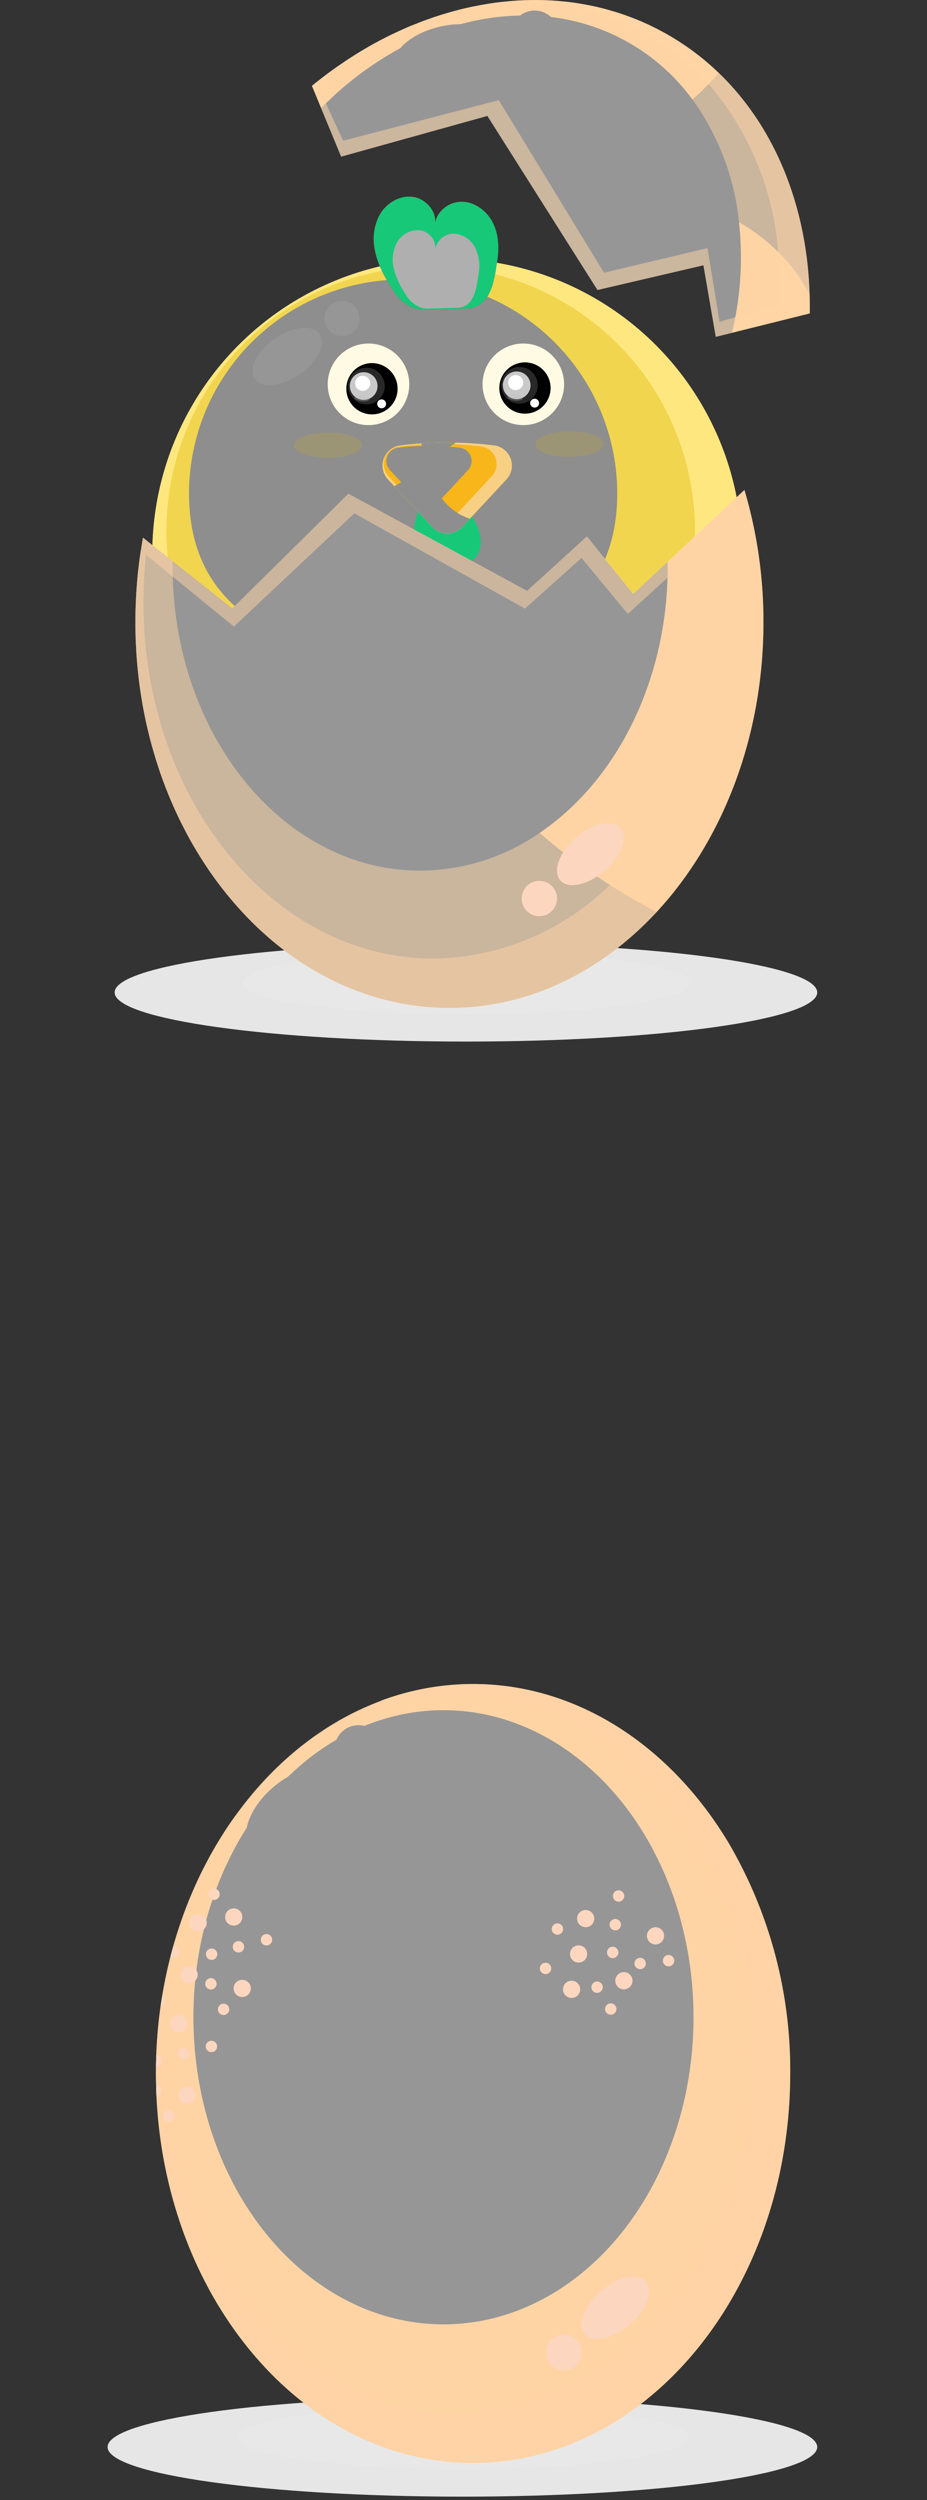 <svg xmlns="http://www.w3.org/2000/svg" width="112" height="302" viewBox="0 0 112 302">
  <rect x="0" y="0" width="112" height="302" fill="#333333" stroke="none"/>
  <g id="sprite-pollos" transform="translate(13977 21168)">
    <rect id="Rectangle_31436" data-name="Rectangle 31436" width="112" height="302" transform="translate(-13977 -21168)" fill="none"/>
    <g id="Group_83158" data-name="Group 83158" transform="translate(-13964 -20964.576)">
      <g id="Group_82471" data-name="Group 82471" transform="translate(0 86.18)">
        <g id="Group_82468" data-name="Group 82468" style="mix-blend-mode: multiply;isolation: isolate">
          <g id="Group_82467" data-name="Group 82467">
            <path id="Path_106813" data-name="Path 106813" d="M153.991,203.224c0,3.31-19.193,5.994-42.869,5.994s-42.869-2.683-42.869-5.994,19.193-5.994,42.869-5.994S153.991,199.914,153.991,203.224Z" transform="translate(-68.254 -197.23)" fill="#e6e6e6"/>
          </g>
        </g>
        <g id="Group_82470" data-name="Group 82470" transform="translate(15.561 1.001)" style="mix-blend-mode: multiply;isolation: isolate">
          <g id="Group_82469" data-name="Group 82469">
            <path id="Path_106814" data-name="Path 106814" d="M147.105,202.607c0,2.109-12.226,3.818-27.308,3.818s-27.308-1.71-27.308-3.818,12.226-3.818,27.308-3.818S147.105,200.5,147.105,202.607Z" transform="translate(-92.49 -198.789)" fill="#e8e8e8"/>
          </g>
        </g>
      </g>
      <g id="Group_82479" data-name="Group 82479" transform="translate(5.836 0)">
        <g id="Group_82475" data-name="Group 82475">
          <path id="Path_106815" data-name="Path 106815" d="M153.98,110.052c0,14.089-5.043,26.731-13.036,35.356-6.746,7.279-15.593,11.7-25.284,11.7-.686,0-1.369-.023-2.046-.065-.3-.019-.6-.046-.9-.074-.274-.023-.552-.056-.831-.088-.311-.037-.617-.079-.928-.125-.227-.033-.446-.07-.673-.112-.1-.013-.209-.032-.311-.055-.121-.019-.236-.042-.352-.065-.167-.032-.334-.065-.5-.1-.269-.056-.534-.116-.8-.181s-.525-.125-.784-.2a2.965,2.965,0,0,1-.353-.093.213.213,0,0,1-.079-.023,2.21,2.21,0,0,1-.246-.069.092.092,0,0,1-.051-.014c-.186-.051-.366-.107-.547-.162h0c-.214-.065-.422-.134-.636-.209a31.983,31.983,0,0,1-3.684-1.475c-.176-.079-.343-.162-.515-.246-.125-.06-.25-.126-.376-.191-.176-.083-.348-.176-.519-.269-.4-.209-.8-.426-1.192-.659-.153-.088-.3-.171-.446-.265-.431-.255-.863-.524-1.285-.8-.121-.074-.232-.153-.348-.236-1.007-.673-1.981-1.406-2.932-2.19-.06-.046-.116-.092-.167-.139q-.278-.23-.557-.473c-.134-.116-.265-.232-.394-.348-.673-.594-1.332-1.221-1.967-1.87-.195-.2-.385-.394-.57-.594a43.546,43.546,0,0,1-3.215-3.823c-.144-.186-.283-.376-.422-.571-.733-1.011-1.434-2.069-2.1-3.16-.149-.236-.288-.478-.427-.718-.292-.492-.571-.993-.844-1.5-.121-.227-.241-.46-.362-.691-.1-.186-.195-.376-.292-.566-.083-.171-.171-.343-.255-.519-.13-.269-.26-.538-.385-.812-.241-.51-.469-1.03-.692-1.554-.069-.162-.144-.334-.213-.5l-.278-.7c-.084-.2-.163-.408-.241-.617-.01-.023-.014-.042-.023-.065-.1-.256-.2-.515-.288-.775-.186-.506-.362-1.016-.525-1.531q-.153-.459-.292-.919c-.1-.32-.2-.64-.288-.965a.247.247,0,0,1-.019-.065c-.088-.292-.167-.585-.246-.882-.019-.06-.033-.121-.046-.181-.083-.306-.162-.607-.237-.918-.083-.339-.162-.677-.241-1.021s-.153-.687-.223-1.03c-.144-.691-.274-1.387-.39-2.092q-.188-1.107-.325-2.227c-.046-.358-.088-.719-.125-1.077-.023-.2-.046-.413-.065-.622-.023-.25-.046-.5-.065-.747-.024-.269-.047-.538-.06-.812-.024-.315-.042-.635-.056-.955-.009-.1-.014-.2-.019-.3-.023-.455-.037-.909-.046-1.368s-.019-.914-.019-1.373c0-.279,0-.557.009-.835,0-.3.01-.6.019-.9.005-.121.01-.232.01-.348,0-.042,0-.078,0-.116.014-.357.028-.715.051-1.067.014-.269.033-.534.051-.8l.056-.765c.032-.362.065-.719.1-1.081.023-.241.051-.487.078-.728.056-.487.121-.975.186-1.457.06-.408.125-.817.191-1.225s.134-.784.209-1.174q.1-.542.209-1.072c.1-.473.2-.946.311-1.415.088-.376.181-.751.274-1.122.107-.422.223-.844.339-1.262.009-.037.023-.074.032-.111v0c.07-.25.144-.5.218-.742s.144-.487.223-.724c.1-.311.195-.617.3-.923.223-.663.455-1.317.7-1.967.083-.213.162-.427.246-.636.024-.065.051-.125.074-.19.074-.186.148-.371.227-.552.111-.269.223-.538.338-.8.344-.8.71-1.587,1.09-2.357.186-.371.372-.738.562-1.1.013-.024.028-.047.042-.074.176-.334.357-.668.538-1,.051-.083.1-.171.144-.255.158-.274.315-.548.473-.817.042-.069.083-.134.121-.2.2-.334.4-.663.613-.993.19-.3.38-.6.575-.891.065-.093.126-.19.191-.283q.306-.459.626-.9c.162-.227.329-.455.5-.682.241-.325.487-.65.733-.965.167-.218.339-.431.51-.64.195-.241.39-.483.589-.715.236-.278.473-.548.709-.817.177-.2.357-.394.534-.589.315-.344.64-.677.965-1.007.144-.148.288-.292.436-.431.13-.135.265-.265.4-.39.209-.2.418-.4.631-.594.26-.236.525-.473.789-.7.139-.121.278-.241.417-.357.306-.265.617-.516.932-.766.172-.134.339-.264.51-.394.148-.116.3-.227.446-.338.074-.056.148-.112.227-.162.2-.153.4-.3.607-.436a.751.751,0,0,1,.112-.074c.278-.2.557-.385.84-.571.176-.121.357-.236.538-.348.218-.139.436-.274.659-.4.6-.367,1.215-.706,1.832-1.03.139-.074.278-.144.417-.214s.3-.153.455-.222c.209-.107.422-.2.636-.3.2-.093.394-.181.589-.265s.408-.181.617-.265.422-.176.64-.259c.167-.065.334-.13.5-.191L104.6,65c.149-.056.288-.107.437-.158l.023-.009q1.4-.494,2.848-.858c.191-.051.381-.1.575-.139s.381-.089.571-.13c.144-.028.283-.06.431-.088.213-.042.427-.083.645-.121.162-.033.325-.056.487-.083a.423.423,0,0,1,.074-.01c.329-.055.659-.1.993-.144.265-.032.524-.065.788-.088.116-.014.232-.023.348-.032q.459-.049.919-.07c.1-.009.209-.013.315-.019.223-.013.441-.023.663-.028h.033c.3-.009.6-.014.9-.014a31.555,31.555,0,0,1,8.1,1.053c9.334,2.468,17.4,9.1,22.844,18.242A54.283,54.283,0,0,1,153.98,110.052Z" transform="translate(-77.344 -63.005)" fill="#ffd4a5"/>
          <path id="Path_106816" data-name="Path 106816" d="M146.6,82.3c-5.447-9.139-13.51-15.773-22.844-18.242a31.555,31.555,0,0,0-8.1-1.053c-.306,0-.6.005-.9.014h-.033c-.222,0-.44.014-.663.028-.107.005-.213.01-.315.019q-.459.021-.919.07c-.116.009-.232.018-.348.032-.265.023-.524.056-.788.088-.334.042-.663.089-.993.144a.423.423,0,0,0-.074.01c-.162.028-.325.051-.487.083-.218.037-.431.079-.645.121-.148.028-.288.06-.431.088-.19.042-.38.083-.571.13s-.385.088-.575.139q-1.448.362-2.848.858l-.023.009c-.149.051-.288.1-.437.158l-.065.023c-.167.06-.334.125-.5.191-.218.083-.431.171-.64.259s-.413.171-.617.265-.394.171-.589.265c-.213.1-.427.195-.636.3-.153.069-.3.143-.455.222s-.278.139-.417.214c-.617.324-1.23.663-1.832,1.03-.223.13-.441.265-.659.4-.181.112-.362.227-.538.348-.283.186-.562.371-.84.571a.751.751,0,0,0-.112.074c-.2.139-.408.283-.607.436-.079.051-.153.107-.227.162-.148.111-.3.223-.446.338-.171.13-.338.26-.51.394-.315.25-.626.5-.932.766-.139.116-.279.236-.417.357-.265.227-.529.464-.789.7-.213.195-.422.39-.631.594-.134.125-.269.255-.4.39-.148.139-.292.283-.436.431-.325.329-.65.663-.965,1.007-.177.195-.357.39-.534.589-.237.269-.473.539-.709.817-.2.232-.395.473-.589.715-.171.209-.344.422-.51.64-.246.315-.492.64-.733.965-.167.227-.334.455-.5.682q-.32.445-.626.9c-.065.093-.125.19-.191.283-.195.292-.385.589-.575.891-.209.329-.413.659-.613.993-.037.07-.079.135-.121.2-.158.269-.315.543-.473.817-.046.083-.093.171-.144.255-.181.329-.362.664-.538,1-.014.028-.028.051-.042.074-.19.366-.376.733-.562,1.1-.38.77-.747,1.559-1.09,2.357-.116.265-.227.534-.338.8-.079.181-.153.367-.227.552-.023.065-.051.125-.074.19-.083.209-.162.422-.246.636-.246.649-.478,1.3-.7,1.967-.1.306-.2.613-.3.923q-.118.355-.223.724c-.074.246-.148.492-.218.742v0c-.009.037-.023.074-.032.111-.116.418-.232.84-.339,1.262-.092.371-.186.747-.274,1.122-.111.469-.213.942-.311,1.415q-.112.529-.209,1.072c-.074.39-.144.779-.209,1.174s-.13.817-.191,1.225c-.065.482-.13.97-.186,1.457-.028.241-.055.487-.078.728-.037.362-.07.719-.1,1.081l-.056.765c-.019.269-.037.534-.051.8-.023.352-.037.71-.051,1.067,0,.037,0,.074,0,.116,0,.116,0,.227-.01.348-.009.3-.019.6-.019.9-.009.279-.009.557-.009.835,0,.459,0,.919.019,1.373s.023.914.046,1.368c0,.1.01.2.019.3.014.32.032.64.056.955.013.274.037.543.06.812.019.25.042.5.065.747.019.209.042.418.065.622.037.358.079.719.125,1.077q.139,1.12.325,2.227c.116.705.246,1.4.39,2.092q.1.514.223,1.03c.078.344.157.682.241,1.021.074.311.153.612.237.918.013.06.028.121.046.181.079.3.158.589.246.882a.247.247,0,0,0,.019.065c.092.325.186.645.288.965s.19.613.292.919c.162.515.339,1.025.525,1.531.092.26.19.519.288.775.009.023.013.042.023.065.078.209.157.413.241.617l.278.7c.069.167.144.338.213.5.223.525.45,1.044.692,1.554.125.273.255.543.385.812.083.177.171.348.255.519.1.191.2.381.292.566.121.232.241.464.362.691.274.51.552,1.011.844,1.5.139.241.278.482.427.718.663,1.091,1.364,2.148,2.1,3.16.139.2.278.385.422.571a43.546,43.546,0,0,0,3.215,3.823c.186.2.376.4.57.594.636.649,1.294,1.276,1.967,1.87.13.116.26.232.394.348q.278.244.557.473c.051.046.107.092.167.139.952.784,1.926,1.517,2.932,2.19.116.083.227.162.348.236.422.279.853.548,1.285.8.149.093.292.177.446.265.394.232.794.45,1.192.659.171.093.344.186.519.269.125.065.25.13.376.191.172.083.339.167.515.246a31.983,31.983,0,0,0,3.684,1.475c.213.074.422.144.636.209h0c.181.056.361.112.547.162a.092.092,0,0,0,.051.014,2.21,2.21,0,0,0,.246.069.213.213,0,0,0,.079.023,2.965,2.965,0,0,0,.353.093c.259.074.524.139.784.2s.529.125.8.181c.167.037.334.069.5.1.116.024.232.047.352.065.1.023.209.042.311.055.227.042.446.079.673.112.311.046.617.088.928.125.279.032.557.065.831.088.3.028.6.056.9.074.677.042,1.359.065,2.046.065,9.691,0,18.538-4.417,25.284-11.7,7.994-8.624,13.036-21.266,13.036-35.356A54.283,54.283,0,0,0,146.6,82.3Zm-11.371,59.8a31.259,31.259,0,0,1-21.535,8.982c-17.245,0-31.607-15.152-34.734-35.2-.074-.45-.139-.9-.2-1.359a53.485,53.485,0,0,1,.84-18.482c0-.024.009-.042.014-.065.088-.385.181-.77.274-1.151,4.458-17.727,17.908-30.6,33.8-30.6a29.264,29.264,0,0,1,9.626,1.628,35.586,35.586,0,0,1,17.383,13.76,49.5,49.5,0,0,1,8.36,28.044C149.067,121.687,143.649,134.162,135.233,142.1Z" transform="translate(-77.344 -63.005)" fill="#ffd4a5" opacity="0.497" style="mix-blend-mode: multiply;isolation: isolate"/>
          <ellipse id="Ellipse_4396" data-name="Ellipse 4396" cx="30.211" cy="37.097" rx="30.211" ry="37.097" transform="translate(4.533 3.163)" fill="#969696" style="mix-blend-mode: overlay;isolation: isolate"/>
          <g id="Group_82472" data-name="Group 82472" transform="translate(10.895 4.974)" style="mix-blend-mode: screen;isolation: isolate">
            <path id="Path_106818" data-name="Path 106818" d="M97.286,81.441C99.952,79,103.2,78.2,104.549,79.67s.273,4.637-2.393,7.082-5.918,3.238-7.262,1.771S94.62,83.886,97.286,81.441Z" transform="translate(-94.313 -73.68)" fill="#969696"/>
            <path id="Path_106819" data-name="Path 106819" d="M111.893,71.517a2.911,2.911,0,1,1-.178,4.113A2.912,2.912,0,0,1,111.893,71.517Z" transform="translate(-100.268 -70.752)" fill="#969696"/>
          </g>
          <g id="Group_82474" data-name="Group 82474" transform="translate(47.134 71.576)" style="mix-blend-mode: multiply;isolation: isolate">
            <g id="Group_82473" data-name="Group 82473">
              <path id="Path_106820" data-name="Path 106820" d="M163.278,180.27c-2.023,1.761-4.448,2.287-5.417,1.174s-.114-3.442,1.909-5.2,4.448-2.287,5.416-1.174S165.3,178.509,163.278,180.27Z" transform="translate(-153.155 -174.483)" fill="#fcd6be"/>
              <path id="Path_106821" data-name="Path 106821" d="M154.331,189.2a2.158,2.158,0,1,1,.211-3.045A2.158,2.158,0,0,1,154.331,189.2Z" transform="translate(-150.755 -178.397)" fill="#fcd6be"/>
            </g>
          </g>
        </g>
        <g id="Group_82476" data-name="Group 82476" transform="translate(46.388 24.921)">
          <path id="Path_106822" data-name="Path 106822" d="M165.868,118.254a1.04,1.04,0,1,1-1.04-1.041A1.04,1.04,0,0,1,165.868,118.254Z" transform="translate(-154.674 -107.329)" fill="#fcd6be" style="mix-blend-mode: multiply;isolation: isolate"/>
          <path id="Path_106823" data-name="Path 106823" d="M157.345,113.22a1.04,1.04,0,1,1-1.04-1.04A1.04,1.04,0,0,1,157.345,113.22Z" transform="translate(-151.623 -105.528)" fill="#fcd6be" style="mix-blend-mode: multiply;isolation: isolate"/>
          <path id="Path_106824" data-name="Path 106824" d="M171.82,109.807a1.04,1.04,0,1,1-1.04-1.04A1.04,1.04,0,0,1,171.82,109.807Z" transform="translate(-156.804 -104.306)" fill="#fcd6be" style="mix-blend-mode: multiply;isolation: isolate"/>
          <path id="Path_106825" data-name="Path 106825" d="M163.606,113.125a.688.688,0,1,1-.688-.688A.688.688,0,0,1,163.606,113.125Z" transform="translate(-154.117 -105.62)" fill="#fcd6be" style="mix-blend-mode: multiply;isolation: isolate"/>
          <path id="Path_106826" data-name="Path 106826" d="M168.776,115.21a.687.687,0,1,1-.688-.687A.687.687,0,0,1,168.776,115.21Z" transform="translate(-155.967 -106.366)" fill="#fcd6be" style="mix-blend-mode: multiply;isolation: isolate"/>
          <path id="Path_106827" data-name="Path 106827" d="M163.239,123.776a.687.687,0,1,1-.687-.687A.687.687,0,0,1,163.239,123.776Z" transform="translate(-153.985 -109.432)" fill="#fcd6be" style="mix-blend-mode: multiply;isolation: isolate"/>
          <path id="Path_106828" data-name="Path 106828" d="M174.114,114.678a.687.687,0,1,1-.687-.687A.687.687,0,0,1,174.114,114.678Z" transform="translate(-157.878 -106.176)" fill="#fcd6be" style="mix-blend-mode: multiply;isolation: isolate"/>
          <path id="Path_106829" data-name="Path 106829" d="M160.667,119.672a.687.687,0,1,1-.687-.688A.687.687,0,0,1,160.667,119.672Z" transform="translate(-153.065 -107.963)" fill="#fcd6be" style="mix-blend-mode: multiply;isolation: isolate"/>
          <path id="Path_106830" data-name="Path 106830" d="M150.968,116.138a.687.687,0,1,1-.688-.688A.687.687,0,0,1,150.968,116.138Z" transform="translate(-149.593 -106.698)" fill="#fcd6be" style="mix-blend-mode: multiply;isolation: isolate"/>
          <ellipse id="Ellipse_4397" data-name="Ellipse 4397" cx="0.687" cy="0.687" rx="0.687" ry="0.687" transform="translate(1.44 3.994)" fill="#fcd6be" style="mix-blend-mode: multiply;isolation: isolate"/>
          <path id="Path_106831" data-name="Path 106831" d="M162.761,108.146a.687.687,0,1,1,.883.406A.687.687,0,0,1,162.761,108.146Z" transform="translate(-154.291 -103.752)" fill="#fcd6be" style="mix-blend-mode: multiply;isolation: isolate"/>
          <path id="Path_106832" data-name="Path 106832" d="M163.377,102.746a.687.687,0,1,1,.883.406A.687.687,0,0,1,163.377,102.746Z" transform="translate(-154.511 -101.819)" fill="#fcd6be" style="mix-blend-mode: multiply;isolation: isolate"/>
          <path id="Path_106833" data-name="Path 106833" d="M158.678,106.567a1.04,1.04,0,1,1-1.04-1.04A1.04,1.04,0,0,1,158.678,106.567Z" transform="translate(-152.1 -103.146)" fill="#fcd6be" style="mix-blend-mode: multiply;isolation: isolate"/>
          <path id="Path_106834" data-name="Path 106834" d="M156.032,119.874a1.04,1.04,0,1,1-1.04-1.04A1.04,1.04,0,0,1,156.032,119.874Z" transform="translate(-151.153 -107.909)" fill="#fcd6be" style="mix-blend-mode: multiply;isolation: isolate"/>
        </g>
        <g id="Group_82477" data-name="Group 82477" transform="translate(1.758 24.71)">
          <path id="Path_106835" data-name="Path 106835" d="M83.372,118.082a1.04,1.04,0,1,1,.607-1.34A1.041,1.041,0,0,1,83.372,118.082Z" transform="translate(-80.756 -106.709)" fill="#fcd6be" style="mix-blend-mode: multiply;isolation: isolate"/>
          <path id="Path_106836" data-name="Path 106836" d="M85.079,108.331a1.04,1.04,0,1,1,.607-1.339A1.04,1.04,0,0,1,85.079,108.331Z" transform="translate(-81.367 -103.219)" fill="#fcd6be" style="mix-blend-mode: multiply;isolation: isolate"/>
          <path id="Path_106837" data-name="Path 106837" d="M93.375,120.676a1.04,1.04,0,1,1,.607-1.34A1.04,1.04,0,0,1,93.375,120.676Z" transform="translate(-84.336 -107.637)" fill="#fcd6be" style="mix-blend-mode: multiply;isolation: isolate"/>
          <path id="Path_106838" data-name="Path 106838" d="M87.686,114.1a.687.687,0,1,1,.4-.885A.688.688,0,0,1,87.686,114.1Z" transform="translate(-82.471 -105.528)" fill="#fcd6be" style="mix-blend-mode: multiply;isolation: isolate"/>
          <path id="Path_106839" data-name="Path 106839" d="M87.556,119.674a.687.687,0,1,1,.4-.886A.688.688,0,0,1,87.556,119.674Z" transform="translate(-82.424 -107.523)" fill="#fcd6be" style="mix-blend-mode: multiply;isolation: isolate"/>
          <path id="Path_106840" data-name="Path 106840" d="M89.936,124.482a.687.687,0,1,1,.4-.885A.687.687,0,0,1,89.936,124.482Z" transform="translate(-83.276 -109.244)" fill="#fcd6be" style="mix-blend-mode: multiply;isolation: isolate"/>
          <path id="Path_106841" data-name="Path 106841" d="M80.75,113.637a.179.179,0,0,1-.051.023.548.548,0,0,1-.111.033.7.7,0,0,1-.5-.1h-.005c.107-.422.223-.844.339-1.262a.694.694,0,0,1,.677.441A.685.685,0,0,1,80.75,113.637Z" transform="translate(-80.082 -105.371)" fill="#fcd6be" style="mix-blend-mode: multiply;isolation: isolate"/>
          <path id="Path_106842" data-name="Path 106842" d="M88.139,102.823a.688.688,0,1,1,.4-.886A.688.688,0,0,1,88.139,102.823Z" transform="translate(-82.633 -101.491)" fill="#fcd6be" style="mix-blend-mode: multiply;isolation: isolate"/>
          <path id="Path_106843" data-name="Path 106843" d="M92.047,111.556a.687.687,0,1,1-.068.97A.687.687,0,0,1,92.047,111.556Z" transform="translate(-84.28 -105.033)" fill="#fcd6be" style="mix-blend-mode: multiply;isolation: isolate"/>
          <path id="Path_106844" data-name="Path 106844" d="M97.318,110.229a.687.687,0,1,1-.067.97A.688.688,0,0,1,97.318,110.229Z" transform="translate(-86.167 -104.559)" fill="#fcd6be" style="mix-blend-mode: multiply;isolation: isolate"/>
          <path id="Path_106845" data-name="Path 106845" d="M91.775,107.234a1.04,1.04,0,1,1,.607-1.34A1.04,1.04,0,0,1,91.775,107.234Z" transform="translate(-83.764 -102.826)" fill="#fcd6be" style="mix-blend-mode: multiply;isolation: isolate"/>
        </g>
        <g id="Group_82478" data-name="Group 82478" transform="translate(0.009 37.717)">
          <path id="Path_106846" data-name="Path 106846" d="M83.011,140.748a1.04,1.04,0,1,1,.607-1.341A1.04,1.04,0,0,1,83.011,140.748Z" transform="translate(-78.878 -127.829)" fill="#fcd6be" style="mix-blend-mode: multiply;isolation: isolate"/>
          <path id="Path_106847" data-name="Path 106847" d="M77.669,134.174a.713.713,0,0,1-.311.042c0-.3.01-.6.019-.9.005-.121.01-.232.01-.348,0-.042,0-.078,0-.116a.686.686,0,0,1,.278,1.326Z" transform="translate(-77.358 -125.721)" fill="#fcd6be" style="mix-blend-mode: multiply;isolation: isolate"/>
          <path id="Path_106848" data-name="Path 106848" d="M77.591,139.745a.573.573,0,0,1-.171.042c-.023-.455-.037-.909-.046-1.368a.68.68,0,0,1,.617.44A.688.688,0,0,1,77.591,139.745Z" transform="translate(-77.363 -127.716)" fill="#fcd6be" style="mix-blend-mode: multiply;isolation: isolate"/>
          <path id="Path_106849" data-name="Path 106849" d="M79.572,144.554a.687.687,0,1,1,.4-.885A.687.687,0,0,1,79.572,144.554Z" transform="translate(-77.817 -129.436)" fill="#fcd6be" style="mix-blend-mode: multiply;isolation: isolate"/>
          <path id="Path_106850" data-name="Path 106850" d="M78.267,122.96l-.042.014c.06-.408.125-.817.191-1.225a.665.665,0,0,1,.255.325A.686.686,0,0,1,78.267,122.96Z" transform="translate(-77.668 -121.749)" fill="#fcd6be" style="mix-blend-mode: multiply;isolation: isolate"/>
          <path id="Path_106851" data-name="Path 106851" d="M81.683,131.628a.687.687,0,1,1-.068.969A.687.687,0,0,1,81.683,131.628Z" transform="translate(-78.821 -125.225)" fill="#fcd6be" style="mix-blend-mode: multiply;isolation: isolate"/>
          <path id="Path_106852" data-name="Path 106852" d="M86.955,130.3a.687.687,0,1,1-.068.97A.687.687,0,0,1,86.955,130.3Z" transform="translate(-80.708 -124.75)" fill="#fcd6be" style="mix-blend-mode: multiply;isolation: isolate"/>
          <path id="Path_106853" data-name="Path 106853" d="M81.412,127.306a1.04,1.04,0,1,1,.607-1.34A1.04,1.04,0,0,1,81.412,127.306Z" transform="translate(-78.305 -123.017)" fill="#fcd6be" style="mix-blend-mode: multiply;isolation: isolate"/>
        </g>
      </g>
    </g>
    <g id="Group_83159" data-name="Group 83159" transform="translate(-13963.149 -21168)">
      <g id="Group_82485" data-name="Group 82485" transform="translate(0 113.952)">
        <g id="Group_82482" data-name="Group 82482" style="mix-blend-mode: multiply;isolation: isolate">
          <g id="Group_82481" data-name="Group 82481">
            <path id="Path_106854" data-name="Path 106854" d="M381.255,424.259c0,3.277-19,5.934-42.443,5.934s-42.444-2.657-42.444-5.934,19-5.934,42.444-5.934S381.255,420.982,381.255,424.259Z" transform="translate(-296.368 -418.325)" fill="#e6e6e6"/>
          </g>
        </g>
        <g id="Group_82484" data-name="Group 82484" transform="translate(15.406 0.991)" style="mix-blend-mode: multiply;isolation: isolate">
          <g id="Group_82483" data-name="Group 82483">
            <path id="Path_106855" data-name="Path 106855" d="M374.677,423.664c0,2.088-12.1,3.78-27.037,3.78s-27.037-1.693-27.037-3.78,12.1-3.78,27.037-3.78S374.677,421.576,374.677,423.664Z" transform="translate(-320.603 -419.884)" fill="#e8e8e8"/>
          </g>
        </g>
      </g>
      <g id="Group_82556" data-name="Group 82556" transform="translate(2.507 0)">
        <g id="Group_82549" data-name="Group 82549" transform="translate(2.044 23.751)">
          <g id="Group_82489" data-name="Group 82489" transform="translate(0 7.479)">
            <path id="Path_106856" data-name="Path 106856" d="M374.783,323.824c0,19.677-15.951,26.994-35.628,26.994s-35.628-7.317-35.628-26.994a35.628,35.628,0,0,1,71.255,0Z" transform="translate(-303.527 -288.195)" fill="#f1d54e"/>
            <path id="Path_106857" data-name="Path 106857" d="M362.239,318.046c0,14.287-11.582,19.6-25.868,19.6s-25.869-5.313-25.869-19.6a25.869,25.869,0,1,1,51.738,0Z" transform="translate(-306.067 -289.646)" fill="#8e8e8e" style="mix-blend-mode: overlay;isolation: isolate"/>
            <path id="Path_106858" data-name="Path 106858" d="M339.154,288.2a35.63,35.63,0,0,0-35.628,35.629c0,19.675,15.953,26.993,35.628,26.993s35.629-7.318,35.629-26.993A35.63,35.63,0,0,0,339.154,288.2Zm-2,57.07c-17.634,0-31.927-6.558-31.927-24.2a31.929,31.929,0,0,1,63.858,0C369.082,338.707,354.786,345.265,337.152,345.265Z" transform="translate(-303.526 -288.195)" fill="#ffe780" style="mix-blend-mode: multiply;isolation: isolate"/>
            <g id="Group_82486" data-name="Group 82486" transform="translate(12.099 5.125)" style="mix-blend-mode: screen;isolation: isolate">
              <path id="Path_106859" data-name="Path 106859" d="M325.258,302.681c2.163-1.5,4.584-1.748,5.407-.558s-.261,3.367-2.424,4.865-4.583,1.748-5.407.559S323.1,304.179,325.258,302.681Z" transform="translate(-322.558 -298.12)" fill="#969696"/>
              <path id="Path_106860" data-name="Path 106860" d="M337.176,296.633a2.117,2.117,0,1,1-.535,2.946A2.117,2.117,0,0,1,337.176,296.633Z" transform="translate(-327.551 -296.256)" fill="#969696"/>
            </g>
            <g id="Group_82488" data-name="Group 82488" transform="translate(53.821 42.288)" style="mix-blend-mode: multiply;isolation: isolate">
              <g id="Group_82487" data-name="Group 82487">
                <path id="Path_106861" data-name="Path 106861" d="M395.967,358.526c-1.177,1.3-2.713,1.835-3.43,1.187s-.343-2.229.833-3.533,2.713-1.835,3.43-1.187S397.144,357.223,395.967,358.526Z" transform="translate(-389.641 -354.718)" fill="#ffe780"/>
                <path id="Path_106862" data-name="Path 106862" d="M390.654,365.3a1.414,1.414,0,1,1-.1-2A1.413,1.413,0,0,1,390.654,365.3Z" transform="translate(-388.191 -357.712)" fill="#ffe780"/>
              </g>
            </g>
          </g>
          <g id="Group_82490" data-name="Group 82490" transform="translate(31.528 36.782)">
            <path id="Path_106863" data-name="Path 106863" d="M360.973,340.707c-.039.081-.085.163-.131.241-.025.043-.053.085-.078.124a2.181,2.181,0,0,1-.181.226,1.378,1.378,0,0,1-.1.1.141.141,0,0,1-.025.028c-.06.057-.124.113-.191.167a2.4,2.4,0,0,1-.492.3,1.73,1.73,0,0,1-.266.1h0a1.735,1.735,0,0,1-.273.064,1.924,1.924,0,0,1-.517.007,1.767,1.767,0,0,1-1.033-.545c-.036-.039-.067-.074-.1-.113a2.231,2.231,0,0,1-.163-.244,1.316,1.316,0,0,1-.064-.135,1.55,1.55,0,0,1-.089-.276,1.315,1.315,0,0,1-.025-.439,1.74,1.74,0,0,1-1.769,1.43,2.277,2.277,0,0,1-1.62-.814,2.671,2.671,0,0,1-.358-.513,3.543,3.543,0,0,1-.375-1.475,5.474,5.474,0,0,1,.057-.962c.022-.124.039-.255.06-.386.043-.276.088-.559.149-.835.028-.12.057-.24.092-.361a3.562,3.562,0,0,1,.149-.432,1.07,1.07,0,0,1,.05-.116c.029-.06.053-.117.085-.17l.01-.021c.029-.046.053-.092.085-.134a1.107,1.107,0,0,1,.106-.149,1.32,1.32,0,0,1,.117-.131,1.36,1.36,0,0,1,.131-.121,1.628,1.628,0,0,1,1.008-.35c.329-.01.662-.021.991-.028.152,0,.308-.011.46-.014.311-.008.626-.018.938-.025a3.287,3.287,0,0,1,.987.071,2.574,2.574,0,0,1,1.317,1.086,1.12,1.12,0,0,1,.078.109c.053.074.1.149.149.227a10.315,10.315,0,0,1,.619,1.107c.046.1.089.191.128.29a5.473,5.473,0,0,1,.283.9,3.972,3.972,0,0,1,.067.418A3.369,3.369,0,0,1,360.973,340.707Z" transform="translate(-353.122 -334.439)" fill="#17c878"/>
            <path id="Path_106864" data-name="Path 106864" d="M360.973,340.707c-.039.081-.085.163-.131.241-.025.043-.053.085-.078.124a2.181,2.181,0,0,1-.181.226,1.378,1.378,0,0,1-.1.1.141.141,0,0,1-.025.028c-.06.057-.124.113-.191.167a2.4,2.4,0,0,1-.492.3,1.73,1.73,0,0,1-.266.1h0a1.735,1.735,0,0,1-.273.064,1.924,1.924,0,0,1-.517.007,1.767,1.767,0,0,1-1.033-.545c-.036-.039-.067-.074-.1-.113a2.231,2.231,0,0,1-.163-.244,1.316,1.316,0,0,1-.064-.135,1.55,1.55,0,0,1-.089-.276,1.315,1.315,0,0,1-.025-.439,1.74,1.74,0,0,1-1.769,1.43,2.277,2.277,0,0,1-1.62-.814,2.671,2.671,0,0,1-.358-.513,3.543,3.543,0,0,1-.375-1.475,5.474,5.474,0,0,1,.057-.962c.022-.124.039-.255.06-.386.043-.276.088-.559.149-.835.028-.12.057-.24.092-.361a3.562,3.562,0,0,1,.149-.432,1.07,1.07,0,0,1,.05-.116c.029-.06.053-.117.085-.17l.01-.021c.029-.046.053-.092.085-.134a1.107,1.107,0,0,1,.106-.149,1.32,1.32,0,0,1,.117-.131,1.36,1.36,0,0,1,.131-.121,1.628,1.628,0,0,1,1.008-.35c.329-.01.662-.021.991-.028.152,0,.308-.011.46-.014.311-.008.626-.018.938-.025a3.287,3.287,0,0,1,.987.071,2.574,2.574,0,0,1,1.317,1.086,1.12,1.12,0,0,1,.078.109c.053.074.1.149.149.227a10.315,10.315,0,0,1,.619,1.107c.046.1.089.191.128.29a5.473,5.473,0,0,1,.283.9,3.972,3.972,0,0,1,.067.418A3.369,3.369,0,0,1,360.973,340.707Z" transform="translate(-353.122 -334.439)" fill="#17c878"/>
            <path id="Path_106865" data-name="Path 106865" d="M355.119,337.078a2.753,2.753,0,0,0,.222,1.692,1.671,1.671,0,0,0,1.372.924,1.212,1.212,0,0,0,1.229-.994,1.176,1.176,0,0,0,1.022,1.216,1.561,1.561,0,0,0,1.474-.773,2.362,2.362,0,0,0,.23-1.7,5.007,5.007,0,0,0-.715-1.6,2.074,2.074,0,0,0-1.073-.986,2.239,2.239,0,0,0-.683-.051l-1.66.046C355.391,334.882,355.264,336.137,355.119,337.078Z" transform="translate(-353.834 -334.476)" fill="#17c878" style="mix-blend-mode: overlay;isolation: isolate"/>
            <path id="Path_106866" data-name="Path 106866" d="M361.263,339.617a3.2,3.2,0,0,1-.289,1.332c-.039.081-.085.163-.131.241-.025.043-.053.085-.078.124-.057.078-.117.152-.181.226a1.379,1.379,0,0,1-.1.1.25.25,0,0,1-.032.028,2.078,2.078,0,0,1-.184.167,2.4,2.4,0,0,1-.492.3,2.643,2.643,0,0,1-.266.1h0a1.736,1.736,0,0,1-.273.064,1.923,1.923,0,0,1-.517.007,1.767,1.767,0,0,1-1.033-.545c-.036-.039-.067-.074-.1-.113a2.231,2.231,0,0,1-.163-.244,1.319,1.319,0,0,1-.064-.135,1.545,1.545,0,0,1-.089-.276,1.315,1.315,0,0,1-.025-.439,1.74,1.74,0,0,1-1.769,1.43,2.277,2.277,0,0,1-1.62-.814,2.432,2.432,0,0,1-.354-.516,3.419,3.419,0,0,1-.375-1.472,4.831,4.831,0,0,1,.057-.962c.018-.124.039-.255.057-.386.043-.276.088-.559.149-.835.028-.12.057-.24.092-.361a3.558,3.558,0,0,1,.149-.432,1.064,1.064,0,0,1,.05-.116c.029-.06.053-.117.085-.17l.01-.021c.029-.046.053-.092.085-.134a1.1,1.1,0,0,1,.106-.149,1.32,1.32,0,0,1,.117-.131,1.363,1.363,0,0,1,.131-.121,5.751,5.751,0,0,0-.605,2.194,3.833,3.833,0,0,0,.067,1.606,2.64,2.64,0,0,0,.219.566,2.14,2.14,0,0,0,1.766,1.189,1.617,1.617,0,0,0,1.475-.9,1.227,1.227,0,0,0,.106-.378,1.27,1.27,0,0,0,.149.739,1.6,1.6,0,0,0,.952.782,1.937,1.937,0,0,0,.212.043,2.006,2.006,0,0,0,1.9-.994,3.011,3.011,0,0,0,.294-2.191,6.045,6.045,0,0,0-.831-1.918,1.128,1.128,0,0,1,.078.109c.053.078.1.153.153.227a9.349,9.349,0,0,1,.615,1.107c.046.1.089.191.128.29a5.136,5.136,0,0,1,.283.9,3.971,3.971,0,0,1,.067.418A3.856,3.856,0,0,1,361.263,339.617Z" transform="translate(-353.123 -334.681)" fill="#17c878" style="mix-blend-mode: multiply;isolation: isolate"/>
            <path id="Path_106867" data-name="Path 106867" d="M360.462,341.282c-.06.057-.124.113-.191.167a2.4,2.4,0,0,1-.492.3,1.73,1.73,0,0,1-.266.1h0a1.741,1.741,0,0,1-.273.064,1.925,1.925,0,0,1-.517.007,1.767,1.767,0,0,1-1.033-.545c-.036-.039-.067-.074-.1-.113a2.225,2.225,0,0,1-.163-.244,1.3,1.3,0,0,1-.064-.135,1.55,1.55,0,0,1-.089-.276,1.315,1.315,0,0,1-.025-.439,1.74,1.74,0,0,1-1.769,1.43,2.276,2.276,0,0,1-1.62-.814,2.667,2.667,0,0,1-.358-.513,3.543,3.543,0,0,1-.375-1.475h0a3.094,3.094,0,0,0,.549-.018,3.371,3.371,0,0,0,.927-.24,2.985,2.985,0,0,0,1.132-.828,3.2,3.2,0,0,0,.492-3.051.526.526,0,0,1-.014-.06l-.074-.3c.135-.032.325.088.535.284.018.021.039.039.057.06a19.863,19.863,0,0,1,1.277,1.592,2.236,2.236,0,0,0-1.267,2.074,2.531,2.531,0,0,0,.163.842,2.973,2.973,0,0,0,.233.481,2.5,2.5,0,0,0,.255.361,3.165,3.165,0,0,0,.531.513,3.054,3.054,0,0,0,.421.269,4.37,4.37,0,0,0,1.992.51h.124Z" transform="translate(-353.123 -334.291)" fill="#17c878" style="mix-blend-mode: overlay;isolation: isolate"/>
          </g>
          <g id="Group_82491" data-name="Group 82491" transform="translate(26.75)">
            <path id="Path_106868" data-name="Path 106868" d="M360.6,283.665c-.014.117-.028.233-.046.35-.036.233-.071.474-.11.715a17.164,17.164,0,0,1-.449,2.24c-.024.081-.049.16-.074.237a.686.686,0,0,1-.025.081c-.043.131-.089.255-.139.382-.028.074-.06.149-.092.22s-.064.138-.1.205-.06.113-.092.173a1.62,1.62,0,0,1-.085.149c-.028.046-.057.1-.088.142-.05.078-.1.149-.156.219a3.444,3.444,0,0,1-.283.322,2.386,2.386,0,0,1-.219.2,2.291,2.291,0,0,1-.287.205,3.048,3.048,0,0,1-1.582.446q-2.208.059-4.42.124a6.052,6.052,0,0,1-1.823-.134,5.094,5.094,0,0,1-2.636-2.293c-.036-.053-.067-.1-.1-.153s-.081-.124-.12-.184c-.208-.329-.411-.666-.605-1.005a14.311,14.311,0,0,1-.658-1.313q-.117-.265-.223-.541c-.032-.085-.064-.17-.092-.259h0c0-.007,0-.01,0-.014-.1-.276-.181-.556-.251-.842-.025-.1-.046-.188-.067-.283-.028-.128-.05-.255-.071-.383a6.131,6.131,0,0,1,.683-4.15,4.635,4.635,0,0,1,.3-.442,4.686,4.686,0,0,1,.357-.4,4.382,4.382,0,0,1,1.557-1.009,3.186,3.186,0,0,1,.315-.1,3.559,3.559,0,0,1,1.369-.113l.025,0a3.128,3.128,0,0,1,1.161.407,3.6,3.6,0,0,1,.449.318,2.623,2.623,0,0,1,.205.188,3.257,3.257,0,0,1,.641.882c.007.017.017.039.025.057a2.128,2.128,0,0,1,.123.315,2.39,2.39,0,0,1,.114.528,0,0,0,0,1,0,0v.014a2.463,2.463,0,0,1,.011.267v.01a1.373,1.373,0,0,1-.007.17.083.083,0,0,1,0,.028,2.492,2.492,0,0,1,.106-.456c.018-.053.039-.109.06-.163.036-.088.078-.174.117-.255s.092-.159.142-.237a3.394,3.394,0,0,1,2.845-1.479,3.749,3.749,0,0,1,1.416.326,4.757,4.757,0,0,1,2.236,2.137,5.663,5.663,0,0,1,.319.725,6.317,6.317,0,0,1,.329,1.451A8.341,8.341,0,0,1,360.6,283.665Z" transform="translate(-345.606 -276.43)" fill="#e8271e"/>
            <path id="Path_106869" data-name="Path 106869" d="M360.6,283.665c-.014.117-.028.233-.046.35-.036.233-.071.474-.11.715a17.164,17.164,0,0,1-.449,2.24c-.024.081-.049.16-.074.237a.686.686,0,0,1-.025.081c-.043.131-.089.255-.139.382-.028.074-.06.149-.092.22s-.064.138-.1.205-.06.113-.092.173a1.62,1.62,0,0,1-.085.149c-.028.046-.057.1-.088.142-.05.078-.1.149-.156.219a3.444,3.444,0,0,1-.283.322,2.386,2.386,0,0,1-.219.2,2.291,2.291,0,0,1-.287.205,3.048,3.048,0,0,1-1.582.446q-2.208.059-4.42.124a6.052,6.052,0,0,1-1.823-.134,5.094,5.094,0,0,1-2.636-2.293c-.036-.053-.067-.1-.1-.153s-.081-.124-.12-.184c-.208-.329-.411-.666-.605-1.005a14.311,14.311,0,0,1-.658-1.313q-.117-.265-.223-.541c-.032-.085-.064-.17-.092-.259h0c0-.007,0-.01,0-.014-.1-.276-.181-.556-.251-.842-.025-.1-.046-.188-.067-.283-.028-.128-.05-.255-.071-.383a6.131,6.131,0,0,1,.683-4.15,4.635,4.635,0,0,1,.3-.442,4.686,4.686,0,0,1,.357-.4,4.382,4.382,0,0,1,1.557-1.009,3.186,3.186,0,0,1,.315-.1,3.559,3.559,0,0,1,1.369-.113l.025,0a3.128,3.128,0,0,1,1.161.407,3.6,3.6,0,0,1,.449.318,2.623,2.623,0,0,1,.205.188,3.257,3.257,0,0,1,.641.882c.007.017.017.039.025.057a2.128,2.128,0,0,1,.123.315,2.39,2.39,0,0,1,.114.528,0,0,0,0,1,0,0v.014a2.463,2.463,0,0,1,.011.267v.01a1.373,1.373,0,0,1-.007.17.083.083,0,0,1,0,.028,2.492,2.492,0,0,1,.106-.456c.018-.053.039-.109.06-.163.036-.088.078-.174.117-.255s.092-.159.142-.237a3.394,3.394,0,0,1,2.845-1.479,3.749,3.749,0,0,1,1.416.326,4.757,4.757,0,0,1,2.236,2.137,5.663,5.663,0,0,1,.319.725,6.317,6.317,0,0,1,.329,1.451A8.341,8.341,0,0,1,360.6,283.665Z" transform="translate(-345.606 -276.43)" fill="#17c878"/>
            <path id="Path_106870" data-name="Path 106870" d="M359.6,288.067a5.085,5.085,0,0,0-.411-3.128,3.089,3.089,0,0,0-2.539-1.709,2.24,2.24,0,0,0-2.273,1.837,2.174,2.174,0,0,0-1.891-2.248,2.888,2.888,0,0,0-2.725,1.429,4.363,4.363,0,0,0-.424,3.15,9.222,9.222,0,0,0,1.321,2.957,3.837,3.837,0,0,0,1.985,1.824,4.168,4.168,0,0,0,1.264.093l3.07-.085C359.1,292.129,359.336,289.808,359.6,288.067Z" transform="translate(-346.924 -278.751)" fill="#afafaf" style="mix-blend-mode: overlay;isolation: isolate"/>
          </g>
          <g id="Group_82492" data-name="Group 82492" transform="translate(27.816 29.706)">
            <path id="Path_106872" data-name="Path 106872" d="M362.247,327.619l-4.413,4.742-.945,1.015a2.448,2.448,0,0,1-3.589,0q-2.3-2.468-4.6-4.944c-.251-.269-.506-.541-.757-.814a2.45,2.45,0,0,1,1.475-4.1c.811-.1,1.66-.188,2.548-.247,1-.071,2.043-.11,3.129-.11.364,0,.722,0,1.076.014a46.118,46.118,0,0,1,4.6.343A2.45,2.45,0,0,1,362.247,327.619Z" transform="translate(-347.282 -323.16)" fill="#f8b61a"/>
            <path id="Path_106873" data-name="Path 106873" d="M354.344,330.523l3.531-3.8a1.616,1.616,0,0,0-.973-2.7,30.117,30.117,0,0,0-7.483,0,1.616,1.616,0,0,0-.973,2.7l3.531,3.8A1.616,1.616,0,0,0,354.344,330.523Z" transform="translate(-347.547 -323.389)" fill="#8e8e8e" style="mix-blend-mode: overlay;isolation: isolate"/>
            <path id="Path_106874" data-name="Path 106874" d="M360.772,323.517a46.118,46.118,0,0,0-4.6-.343c-.354-.011-.711-.014-1.076-.014-1.086,0-2.131.039-3.129.11-.888.06-1.737.145-2.548.247a2.45,2.45,0,0,0-1.475,4.1c.251.273.506.545.757.814q2.3,2.474,4.6,4.944a2.448,2.448,0,0,0,3.589,0l.945-1.015,4.413-4.742A2.45,2.45,0,0,0,360.772,323.517Zm-.284,3.705-4.14,4.452-.534.573a2.144,2.144,0,0,1-3.136,0q-1.841-1.981-3.687-3.967c-.329-.35-.655-.7-.984-1.058a2.137,2.137,0,0,1,1.289-3.578c.853-.106,1.755-.191,2.707-.241.722-.046,1.472-.067,2.244-.067.548,0,1.083.011,1.606.036,1.186.046,2.3.142,3.344.273A2.139,2.139,0,0,1,360.488,327.223Z" transform="translate(-347.282 -323.16)" fill="#f7d084" style="mix-blend-mode: multiply;isolation: isolate"/>
          </g>
          <g id="Group_82493" data-name="Group 82493" transform="translate(21.191 17.747)">
            <path id="Path_106875" data-name="Path 106875" d="M346.715,309.275a4.927,4.927,0,1,1-4.927-4.927A4.927,4.927,0,0,1,346.715,309.275Z" transform="translate(-336.861 -304.348)" fill="#fffae3"/>
            <path id="Path_106876" data-name="Path 106876" d="M376.144,309.275a4.927,4.927,0,1,1-4.927-4.927A4.927,4.927,0,0,1,376.144,309.275Z" transform="translate(-347.582 -304.348)" fill="#fffae3"/>
          </g>
          <g id="Group_82498" data-name="Group 82498" transform="translate(17.114 28.355)" opacity="0.3">
            <g id="Group_82495" data-name="Group 82495" transform="translate(29.179)">
              <g id="Group_82494" data-name="Group 82494">
                <path id="Path_106877" data-name="Path 106877" d="M384.587,322.554c0,.849-1.837,1.547-4.112,1.558s-4.123-.669-4.128-1.518,1.837-1.547,4.112-1.558S384.582,321.7,384.587,322.554Z" transform="translate(-376.347 -321.036)" fill="#baa53d"/>
              </g>
            </g>
            <g id="Group_82497" data-name="Group 82497" transform="translate(0 0.141)">
              <g id="Group_82496" data-name="Group 82496">
                <path id="Path_106878" data-name="Path 106878" d="M338.686,322.776c0,.85-1.837,1.547-4.112,1.558s-4.123-.669-4.127-1.518,1.837-1.547,4.112-1.558S338.682,321.927,338.686,322.776Z" transform="translate(-330.447 -321.258)" fill="#baa53d"/>
              </g>
            </g>
          </g>
          <g id="Group_82523" data-name="Group 82523" transform="translate(23.447 20.118)">
            <g id="Group_82502" data-name="Group 82502" transform="translate(0 0.001)">
              <g id="Group_82501" data-name="Group 82501">
                <g id="Group_82500" data-name="Group 82500">
                  <g id="Group_82499" data-name="Group 82499">
                    <path id="Path_106879" data-name="Path 106879" d="M346.592,311.156a3.091,3.091,0,1,1-3.106-3.076A3.091,3.091,0,0,1,346.592,311.156Z" transform="translate(-340.41 -308.08)" fill="#282828"/>
                  </g>
                </g>
              </g>
            </g>
            <g id="Group_82506" data-name="Group 82506" transform="translate(0.421 1.093)" style="mix-blend-mode: overlay;isolation: isolate">
              <g id="Group_82505" data-name="Group 82505">
                <g id="Group_82504" data-name="Group 82504">
                  <g id="Group_82503" data-name="Group 82503">
                    <path id="Path_106880" data-name="Path 106880" d="M344.416,311.461a1.672,1.672,0,1,1-1.681-1.664A1.673,1.673,0,0,1,344.416,311.461Z" transform="translate(-341.072 -309.797)" fill="#c9c9c9"/>
                  </g>
                </g>
              </g>
            </g>
            <g id="Group_82510" data-name="Group 82510" transform="translate(0.001)" style="mix-blend-mode: multiply;isolation: isolate">
              <g id="Group_82509" data-name="Group 82509">
                <g id="Group_82508" data-name="Group 82508">
                  <g id="Group_82507" data-name="Group 82507">
                    <path id="Path_106881" data-name="Path 106881" d="M343.486,308.078a3.091,3.091,0,1,0,3.108,3.077A3.091,3.091,0,0,0,343.486,308.078Zm-.64,4.976a2.212,2.212,0,1,1,2.2-2.223A2.211,2.211,0,0,1,342.846,313.054Z" transform="translate(-340.412 -308.078)"/>
                  </g>
                </g>
              </g>
            </g>
            <g id="Group_82514" data-name="Group 82514" transform="translate(1.061 1.527)">
              <g id="Group_82513" data-name="Group 82513">
                <g id="Group_82512" data-name="Group 82512">
                  <g id="Group_82511" data-name="Group 82511">
                    <path id="Path_106882" data-name="Path 106882" d="M343.895,311.383a.908.908,0,1,1-.912-.9A.907.907,0,0,1,343.895,311.383Z" transform="translate(-342.079 -310.48)" fill="#fff"/>
                  </g>
                </g>
              </g>
            </g>
            <g id="Group_82518" data-name="Group 82518" transform="translate(3.725 4.381)">
              <g id="Group_82517" data-name="Group 82517">
                <g id="Group_82516" data-name="Group 82516">
                  <g id="Group_82515" data-name="Group 82515">
                    <path id="Path_106883" data-name="Path 106883" d="M347.342,315.5a.536.536,0,1,1-.539-.534A.537.537,0,0,1,347.342,315.5Z" transform="translate(-346.27 -314.97)" fill="#fff"/>
                  </g>
                </g>
              </g>
            </g>
            <g id="Group_82522" data-name="Group 82522" transform="translate(0.96 3.865)" opacity="0.3" style="mix-blend-mode: screen;isolation: isolate">
              <g id="Group_82521" data-name="Group 82521">
                <g id="Group_82520" data-name="Group 82520">
                  <g id="Group_82519" data-name="Group 82519">
                    <path id="Path_106884" data-name="Path 106884" d="M342.81,314.916c-.514-.056-.912-.268-.89-.473s.457-.327.971-.271.912.268.89.473S343.324,314.972,342.81,314.916Z" transform="translate(-341.92 -314.158)" fill="#bfbfbf"/>
                  </g>
                </g>
              </g>
            </g>
          </g>
          <g id="Group_82548" data-name="Group 82548" transform="translate(41.931 20.029)">
            <g id="Group_82527" data-name="Group 82527" transform="translate(0 0.001)">
              <g id="Group_82526" data-name="Group 82526">
                <g id="Group_82525" data-name="Group 82525">
                  <g id="Group_82524" data-name="Group 82524">
                    <path id="Path_106885" data-name="Path 106885" d="M375.669,311.015a3.091,3.091,0,1,1-3.106-3.076A3.091,3.091,0,0,1,375.669,311.015Z" transform="translate(-369.487 -307.939)" fill="#282828"/>
                  </g>
                </g>
              </g>
            </g>
            <g id="Group_82531" data-name="Group 82531" transform="translate(0.421 1.093)" style="mix-blend-mode: overlay;isolation: isolate">
              <g id="Group_82530" data-name="Group 82530">
                <g id="Group_82529" data-name="Group 82529">
                  <g id="Group_82528" data-name="Group 82528">
                    <path id="Path_106886" data-name="Path 106886" d="M373.493,311.32a1.672,1.672,0,1,1-1.68-1.664A1.673,1.673,0,0,1,373.493,311.32Z" transform="translate(-370.149 -309.656)" fill="#c9c9c9"/>
                  </g>
                </g>
              </g>
            </g>
            <g id="Group_82535" data-name="Group 82535" transform="translate(0.001)" style="mix-blend-mode: multiply;isolation: isolate">
              <g id="Group_82534" data-name="Group 82534">
                <g id="Group_82533" data-name="Group 82533">
                  <g id="Group_82532" data-name="Group 82532">
                    <path id="Path_106887" data-name="Path 106887" d="M372.563,307.937a3.091,3.091,0,1,0,3.108,3.077A3.091,3.091,0,0,0,372.563,307.937Zm-.64,4.976a2.213,2.213,0,1,1,2.2-2.224A2.212,2.212,0,0,1,371.923,312.913Z" transform="translate(-369.489 -307.937)"/>
                  </g>
                </g>
              </g>
            </g>
            <g id="Group_82539" data-name="Group 82539" transform="translate(1.061 1.527)">
              <g id="Group_82538" data-name="Group 82538">
                <g id="Group_82537" data-name="Group 82537">
                  <g id="Group_82536" data-name="Group 82536">
                    <path id="Path_106888" data-name="Path 106888" d="M372.972,311.242a.908.908,0,1,1-.912-.9A.908.908,0,0,1,372.972,311.242Z" transform="translate(-371.156 -310.339)" fill="#fff"/>
                  </g>
                </g>
              </g>
            </g>
            <g id="Group_82543" data-name="Group 82543" transform="translate(3.725 4.382)">
              <g id="Group_82542" data-name="Group 82542">
                <g id="Group_82541" data-name="Group 82541">
                  <g id="Group_82540" data-name="Group 82540">
                    <path id="Path_106889" data-name="Path 106889" d="M376.419,315.363a.536.536,0,1,1-.539-.533A.537.537,0,0,1,376.419,315.363Z" transform="translate(-375.347 -314.83)" fill="#fff"/>
                  </g>
                </g>
              </g>
            </g>
            <g id="Group_82547" data-name="Group 82547" transform="translate(0.96 3.865)" opacity="0.3" style="mix-blend-mode: screen;isolation: isolate">
              <g id="Group_82546" data-name="Group 82546">
                <g id="Group_82545" data-name="Group 82545">
                  <g id="Group_82544" data-name="Group 82544">
                    <path id="Path_106890" data-name="Path 106890" d="M371.887,314.775c-.514-.056-.912-.268-.89-.473s.457-.327.971-.271.912.268.89.473S372.4,314.831,371.887,314.775Z" transform="translate(-370.997 -314.017)" fill="#bfbfbf"/>
                  </g>
                </g>
              </g>
            </g>
          </g>
          <path id="Path_106891" data-name="Path 106891" d="M358.647,332.361l-.945,1.015a2.448,2.448,0,0,1-3.589,0q-2.3-2.468-4.6-4.944c.1-.049.2-.1.29-.152.184-.1.364-.212.538-.332a7.318,7.318,0,0,0,1.069-.856,4.812,4.812,0,0,0,1.4-2.247,3.093,3.093,0,0,0,.039-1.271.956.956,0,0,0-.036-.17.77.77,0,0,0-.036-.134c1-.071,2.043-.11,3.129-.11.364,0,.722,0,1.076.014-.106.064-.212.131-.318.2-.153.092-.3.191-.449.294-.244.17-.478.35-.7.538a4.052,4.052,0,0,0-1.21,1.483,3.655,3.655,0,0,0,.106,2.657,6.539,6.539,0,0,0,.846,1.561,6.885,6.885,0,0,0,1.907,1.77,6.486,6.486,0,0,0,1.189.584C358.449,332.294,358.548,332.329,358.647,332.361Z" transform="translate(-320.279 -293.454)" fill="#8e8e8e" style="mix-blend-mode: overlay;isolation: isolate"/>
        </g>
        <g id="Group_82552" data-name="Group 82552" transform="translate(0 59.199)">
          <path id="Path_106893" data-name="Path 106893" d="M376.191,348.161c0,13.948-5,26.465-12.908,35-6.678,7.207-15.437,11.582-25.035,11.582-.679,0-1.353-.024-2.023-.067-.3-.015-.6-.043-.9-.073-.27-.024-.549-.053-.824-.086-.308-.039-.612-.077-.92-.125-.222-.029-.439-.067-.665-.111-.1-.014-.207-.029-.308-.053s-.231-.043-.347-.062l-.5-.1c-.264-.058-.53-.116-.79-.183s-.52-.12-.776-.2a2.32,2.32,0,0,1-.352-.092.413.413,0,0,1-.077-.02,2,2,0,0,1-.241-.072.1.1,0,0,1-.053-.015c-.183-.048-.361-.106-.54-.159h0c-.212-.063-.42-.135-.631-.207a32.2,32.2,0,0,1-3.648-1.46c-.173-.077-.337-.159-.51-.245-.12-.058-.245-.121-.371-.188-.173-.082-.342-.174-.515-.265-.4-.207-.79-.424-1.181-.65-.149-.086-.294-.174-.439-.265q-.644-.376-1.272-.795c-.12-.072-.231-.149-.347-.231a35.344,35.344,0,0,1-2.9-2.168c-.063-.048-.116-.092-.169-.14-.183-.149-.366-.308-.549-.467-.135-.116-.26-.231-.39-.346-.665-.588-1.32-1.2-1.946-1.85-.193-.193-.38-.39-.563-.588a43.234,43.234,0,0,1-3.185-3.782c-.145-.183-.28-.376-.42-.568-.727-1-1.416-2.048-2.076-3.127-.145-.231-.284-.472-.424-.713-.289-.487-.564-.983-.833-1.484-.121-.227-.241-.458-.357-.685l-.289-.563c-.086-.169-.174-.338-.256-.516-.13-.265-.255-.53-.38-.8-.241-.505-.463-1.021-.685-1.542-.067-.159-.144-.327-.212-.5-.092-.226-.183-.458-.275-.688-.082-.2-.164-.4-.241-.612a.252.252,0,0,1-.02-.063c-.1-.25-.2-.51-.289-.766-.183-.5-.357-1.007-.516-1.517-.1-.3-.2-.607-.289-.906-.1-.318-.193-.636-.284-.959a.26.26,0,0,1-.02-.063c-.086-.289-.168-.578-.245-.872-.019-.062-.029-.12-.043-.178-.087-.3-.164-.6-.236-.911-.081-.337-.159-.669-.241-1.011s-.149-.68-.217-1.022c-.144-.684-.275-1.373-.385-2.072-.125-.727-.231-1.465-.323-2.2-.048-.357-.086-.713-.125-1.065-.024-.2-.043-.409-.062-.617-.024-.25-.048-.491-.067-.742s-.044-.53-.058-.8c-.024-.313-.044-.631-.053-.949-.009-.1-.015-.2-.019-.3-.024-.448-.039-.9-.048-1.354s-.019-.906-.019-1.358c0-.275,0-.554.01-.829,0-.3.01-.6.019-.9.005-.116.009-.226.009-.342,0-.043.005-.077.005-.116.015-.352.029-.708.053-1.055.01-.27.029-.53.048-.8s.039-.506.053-.756c.034-.361.067-.713.1-1.074.024-.237.053-.482.082-.718.053-.482.115-.964.183-1.446.029-.207.057-.41.1-.617s.058-.4.092-.593c.053-.323.106-.645.168-.968l.569.453,3.006,2.385,7.213,5.719,14.025-13.862,8.494,4.621,13.091,7.125,7.232-6.576,5.6,6.938,4.157-3.889,5.7-5.333,3.575-3.344c.164.549.318,1.108.467,1.667A56.185,56.185,0,0,1,376.191,348.161Z" transform="translate(-300.311 -332.194)" fill="#ffd4a5"/>
          <path id="Path_106894" data-name="Path 106894" d="M367.2,341.7c0,.448-.005.9-.019,1.344-.39,13.289-6.529,24.779-15.456,30.826a25.557,25.557,0,0,1-14.435,4.558c-16.189,0-29.371-15.789-29.891-35.509-.015-.4-.019-.809-.019-1.219,0-.217,0-.429,0-.646l7.213,5.719,14.025-13.862,8.494,4.621L350.2,344.66l7.232-6.576,5.6,6.938,4.157-3.889C367.2,341.322,367.2,341.514,367.2,341.7Z" transform="translate(-302.884 -332.456)" fill="#969696" style="mix-blend-mode: overlay;isolation: isolate"/>
          <path id="Path_106895" data-name="Path 106895" d="M363.283,383.427c-6.678,7.208-15.437,11.582-25.035,11.582-.679,0-1.353-.024-2.023-.067-.3-.015-.6-.043-.9-.072-.27-.024-.549-.053-.824-.086-.308-.039-.612-.077-.92-.125-.222-.029-.439-.067-.665-.111-.1-.014-.207-.029-.308-.053s-.231-.043-.347-.062l-.5-.1c-.264-.058-.53-.116-.79-.183s-.52-.12-.776-.2a2.331,2.331,0,0,1-.352-.092.418.418,0,0,1-.077-.02,1.994,1.994,0,0,1-.241-.072.1.1,0,0,1-.053-.015c-.183-.048-.361-.106-.54-.159h0c-.212-.063-.42-.135-.631-.207a32.21,32.21,0,0,1-3.648-1.46c-.173-.077-.337-.159-.51-.245-.12-.058-.245-.121-.371-.188-.173-.082-.342-.174-.515-.265-.4-.207-.79-.424-1.181-.65-.149-.086-.294-.174-.439-.265q-.644-.376-1.272-.795c-.12-.072-.231-.149-.347-.231a35.344,35.344,0,0,1-2.9-2.168c-.063-.048-.116-.091-.169-.14-.183-.149-.366-.308-.549-.467-.135-.116-.26-.231-.39-.346-.665-.588-1.32-1.2-1.946-1.85-.193-.193-.38-.39-.563-.588a43.231,43.231,0,0,1-3.185-3.782c-.145-.183-.28-.376-.42-.568-.727-1-1.416-2.048-2.076-3.127-.145-.231-.284-.472-.424-.713-.289-.487-.564-.983-.833-1.484-.121-.227-.241-.458-.357-.685l-.289-.563c-.086-.169-.174-.338-.256-.516-.13-.265-.255-.53-.38-.8-.241-.505-.463-1.021-.685-1.542-.067-.159-.144-.327-.212-.5-.092-.226-.183-.458-.275-.688-.082-.2-.164-.4-.241-.612a.253.253,0,0,1-.02-.063c-.1-.25-.2-.51-.289-.766-.183-.5-.357-1.007-.516-1.517-.1-.3-.2-.607-.289-.906-.1-.318-.193-.636-.284-.959a.261.261,0,0,1-.02-.063c-.086-.289-.168-.578-.245-.872-.019-.062-.029-.12-.043-.178-.087-.3-.164-.6-.236-.911-.081-.337-.159-.669-.241-1.011s-.149-.68-.217-1.022c-.144-.684-.275-1.373-.385-2.072-.125-.727-.231-1.465-.323-2.2-.048-.357-.086-.713-.125-1.065-.024-.2-.043-.409-.062-.617-.024-.25-.048-.491-.067-.742s-.044-.53-.058-.8c-.024-.313-.044-.631-.053-.949-.009-.1-.015-.2-.019-.3-.024-.448-.039-.9-.048-1.354s-.019-.906-.019-1.358c0-.275,0-.554.01-.829,0-.3.01-.6.019-.9.005-.116.009-.226.009-.342,0-.043.005-.077.005-.116.015-.352.029-.708.053-1.055.01-.27.029-.53.048-.8s.039-.506.053-.756c.034-.361.067-.713.1-1.074.024-.237.053-.482.082-.718.053-.482.115-.964.183-1.446.029-.207.057-.41.1-.617s.058-.4.092-.593c.053-.323.106-.645.168-.968l.569.453,3.006,2.385,7.213,5.719,14.025-13.862,8.494,4.621c-.135.621-.25,1.252-.346,1.883a29.724,29.724,0,0,0-.2,7.483c1.06,10.363,7.049,19.773,14.835,26.7.111.1.212.188.319.275.929.814,1.874,1.595,2.847,2.346,1.325,1.031,2.684,2,4.076,2.925q.773.513,1.556,1.011Q360.395,381.9,363.283,383.427Z" transform="translate(-300.311 -332.456)" fill="#969696" opacity="0.5" style="mix-blend-mode: overlay;isolation: isolate"/>
          <g id="Group_82551" data-name="Group 82551" transform="translate(46.67 40.253)" style="mix-blend-mode: multiply;isolation: isolate">
            <g id="Group_82550" data-name="Group 82550">
              <path id="Path_106896" data-name="Path 106896" d="M386.19,401.246c-2,1.744-4.4,2.264-5.363,1.163s-.113-3.408,1.891-5.152,4.4-2.264,5.363-1.163S388.193,399.5,386.19,401.246Z" transform="translate(-376.169 -395.516)" fill="#fcd6be"/>
              <path id="Path_106897" data-name="Path 106897" d="M377.266,410.2a2.137,2.137,0,1,1,.209-3.015A2.137,2.137,0,0,1,377.266,410.2Z" transform="translate(-373.726 -399.499)" fill="#fcd6be"/>
            </g>
          </g>
        </g>
        <path id="Path_106898" data-name="Path 106898" d="M374.365,333.861c-.149-.559-.3-1.118-.467-1.667l-3.575,3.344-5.7,5.333-4.157,3.889-5.6-6.938-7.232,6.576-13.091-7.125-8.494-4.621-14.025,13.862-7.213-5.719-3.006-2.385-.569-.453c-.062.323-.116.645-.168.968-.034.2-.062.4-.092.593s-.067.409-.1.617c-.068.482-.13.964-.183,1.446-.029.236-.058.481-.082.718-.034.361-.067.713-.1,1.074-.015.25-.034.5-.053.756s-.039.525-.048.8c-.024.346-.038.7-.053,1.055,0,.039-.005.072-.005.116,0,.116,0,.226-.009.342-.01.3-.019.6-.019.9-.01.275-.01.554-.01.829,0,.453,0,.91.019,1.358s.024.906.048,1.354c0,.1.01.2.019.3.01.318.029.636.053.949.014.27.038.535.058.8s.043.491.067.742c.019.207.038.414.062.617.039.352.077.708.125,1.065.092.737.2,1.475.323,2.2.111.7.241,1.388.385,2.072.067.342.14.684.217,1.022s.16.674.241,1.011c.072.309.149.607.236.911.015.058.024.116.043.178.077.294.159.583.245.872a.26.26,0,0,0,.02.063c.092.323.183.641.284.959.092.3.188.6.289.906.159.51.332,1.016.516,1.517.092.256.188.516.289.766a.252.252,0,0,0,.02.063c.077.207.159.409.241.612.092.231.183.462.275.688.067.169.144.338.212.5.222.521.444,1.036.685,1.542.125.27.25.535.38.8.082.178.169.346.256.516l.289.563c.116.227.236.458.357.685.27.5.544,1,.833,1.484.14.241.279.482.424.713.66,1.079,1.349,2.13,2.076,3.127.14.193.275.385.42.568a43.234,43.234,0,0,0,3.185,3.782c.183.2.371.4.563.588.627.646,1.282,1.263,1.946,1.85.13.116.256.231.39.346.183.159.366.318.549.467.053.048.106.092.169.14a35.344,35.344,0,0,0,2.9,2.168c.116.082.227.159.347.231q.628.419,1.272.795c.144.092.289.179.439.265.39.226.785.443,1.181.65.173.092.342.183.515.265.126.067.251.13.371.188.174.086.338.168.51.245a32.2,32.2,0,0,0,3.648,1.46c.212.073.419.144.631.207h0c.179.053.357.111.54.159a.1.1,0,0,0,.053.015,2,2,0,0,0,.241.072.413.413,0,0,0,.077.02,2.32,2.32,0,0,0,.352.092c.256.077.521.139.776.2s.526.125.79.183l.5.1c.116.019.231.043.347.062s.207.039.308.053c.226.044.443.082.665.111.308.048.612.086.92.125.275.034.554.062.824.086.3.029.6.058.9.073.67.043,1.345.067,2.023.067,9.6,0,18.357-4.375,25.035-11.582,7.911-8.538,12.908-21.055,12.908-35A56.185,56.185,0,0,0,374.365,333.861Zm-16.738,46.031a30.955,30.955,0,0,1-21.32,8.89c-17.075,0-31.294-15-34.391-34.854-.072-.443-.135-.9-.193-1.344a52.632,52.632,0,0,1-.434-6.8,53.882,53.882,0,0,1,.308-5.758l3.224,2.631,7.391,6.03,14.551-13.681,7.429,4.149,13.187,7.358,6.832-6.119,5.6,6.764,4.789-4.375,6.032-5.511a52.446,52.446,0,0,1,.689,8.513C371.325,359.681,365.962,372.03,357.627,379.893Z" transform="translate(-300.311 -272.995)" fill="#ffd4a5" opacity="0.504" style="mix-blend-mode: multiply;isolation: isolate"/>
        <g id="Group_82555" data-name="Group 82555" transform="translate(21.324)">
          <g id="Group_82554" data-name="Group 82554">
            <path id="Path_106899" data-name="Path 106899" d="M394.005,276.929l-3.826.954-5.555,1.383-1.97.486-1.489-8.644-12.8,2.987-4.929-7.786-3.725-5.892-4.65-7.352-17.668,4.919-2.418-5.853L334,249.774l-.145-.332a.3.3,0,0,1,.029-.024c.053-.044.111-.082.159-.13.111-.087.222-.179.332-.27l.13-.1c.226-.173.453-.352.684-.53.679-.526,1.378-1.027,2.076-1.508.338-.231.675-.458,1.017-.689.024-.014.043-.024.072-.038.313-.207.627-.409.945-.607.086-.043.164-.1.245-.149.27-.164.54-.323.8-.477.072-.044.135-.078.2-.121.338-.193.67-.381,1.012-.564q.463-.253.925-.491c.1-.048.2-.1.3-.154.323-.164.65-.328.978-.477.25-.12.506-.241.756-.352.366-.168.737-.327,1.1-.486.255-.106.5-.207.751-.3.284-.116.568-.231.853-.337.342-.125.674-.246,1.007-.362.25-.092.5-.174.746-.25.444-.149.882-.28,1.32-.409.2-.058.39-.116.588-.164.174-.053.357-.1.535-.144.28-.078.549-.145.829-.212.337-.072.679-.154,1.016-.226.178-.029.361-.067.535-.1.39-.082.786-.149,1.176-.212.212-.038.419-.072.631-.1.183-.029.366-.053.549-.082.087-.01.184-.024.275-.029.245-.038.491-.058.737-.081a.393.393,0,0,1,.13-.01c.337-.038.665-.067,1-.092.207-.019.424-.029.636-.043.255-.014.506-.024.761-.029.7-.024,1.393-.024,2.081-.01.154,0,.308.01.463.019.174.005.332.01.5.024.231.01.467.029.7.048.212.014.424.034.636.058s.443.034.66.062.448.053.68.087c.174.019.352.048.525.077a.362.362,0,0,0,.062.01c.16.029.3.048.458.077.01,0,.015.005.024.005.964.159,1.927.371,2.877.626.188.048.376.1.564.159s.371.106.559.164c.135.043.275.082.414.13.2.063.409.135.617.207.154.048.3.106.463.16.019.01.043.019.067.029.308.116.617.226.929.352.241.1.482.2.723.3l.318.144c.279.121.554.241.824.381.092.039.187.092.279.14.2.092.4.188.592.294l.024.015c.265.135.526.275.79.424a31.1,31.1,0,0,1,6.5,4.813c6.88,6.635,10.658,16.261,10.966,26.789,0,.053,0,.1.005.154C394.015,275.522,394.02,276.225,394.005,276.929Z" transform="translate(-333.856 -239.068)" fill="#ffd4a5"/>
            <path id="Path_106900" data-name="Path 106900" d="M385.655,278.458c-.116.627-.245,1.248-.39,1.875l-1.97.486-1.489-8.644L369,275.163l-4.929-7.786-3.725-5.892-4.649-7.352-17.668,4.919-2.418-5.853c.193-.2.38-.39.578-.573a39.562,39.562,0,0,1,8.962-6.649h0a34.115,34.115,0,0,1,7.27-2.915c.005,0,.015,0,.019,0h.01a29.229,29.229,0,0,1,7.2-1.051h.005a26.39,26.39,0,0,1,3.71.179c0-.005,0,0,0,0a24.8,24.8,0,0,1,17.1,9.949v0A30.508,30.508,0,0,1,386.1,267,38.6,38.6,0,0,1,385.655,278.458Z" transform="translate(-334.497 -240.136)" fill="#969696" style="mix-blend-mode: overlay;isolation: isolate"/>
            <path id="Path_106901" data-name="Path 106901" d="M408.812,279.727a20.17,20.17,0,0,0-3.807-5.17,22.164,22.164,0,0,0-4.721-3.574h-.005a20.98,20.98,0,0,0-10.575-2.819,23.517,23.517,0,0,0-9.752,2.322c-.579.27-1.142.564-1.7.877l-3.725-5.892q1.056-.188,2.105-.434a43.416,43.416,0,0,0,6.731-2.149,44.473,44.473,0,0,0,11.144-6.649,1.833,1.833,0,0,0,.145-.116v0c.679-.569,1.32-1.19,1.956-1.841.414-.434.828-.886,1.238-1.339C404.726,259.573,408.5,269.2,408.812,279.727Z" transform="translate(-348.672 -244.121)" fill="#969696" opacity="0.5" style="mix-blend-mode: overlay;isolation: isolate"/>
            <g id="Group_82553" data-name="Group 82553" transform="translate(9.085 1.275)" style="mix-blend-mode: screen;isolation: isolate">
              <ellipse id="Ellipse_4398" data-name="Ellipse 4398" cx="6.485" cy="3.567" rx="6.485" ry="3.567" transform="translate(0 3.461) rotate(-13.389)" fill="#969696"/>
              <path id="Path_106902" data-name="Path 106902" d="M373.876,241.153a2.882,2.882,0,1,1-2.137,3.472A2.882,2.882,0,0,1,373.876,241.153Z" transform="translate(-356.714 -241.074)" fill="#969696"/>
            </g>
          </g>
          <path id="Path_106903" data-name="Path 106903" d="M394,274.828c-.005-.053-.005-.1-.005-.154-.308-10.528-4.086-20.154-10.966-26.789a31.1,31.1,0,0,0-6.5-4.813c-.264-.149-.525-.289-.79-.424l-.024-.015c-.2-.106-.39-.2-.592-.294-.092-.048-.188-.1-.279-.14-.27-.14-.545-.26-.824-.381l-.318-.144c-.241-.106-.482-.2-.723-.3-.313-.125-.621-.236-.929-.352-.024-.01-.048-.019-.067-.029-.159-.053-.308-.111-.463-.16-.207-.072-.414-.144-.617-.207-.14-.048-.28-.086-.414-.13-.188-.058-.371-.116-.559-.164s-.376-.111-.564-.159c-.949-.256-1.913-.467-2.877-.626-.01,0-.014-.005-.024-.005-.154-.029-.3-.048-.458-.077a.362.362,0,0,1-.062-.01c-.174-.029-.352-.058-.525-.077q-.347-.051-.68-.087c-.217-.029-.439-.043-.66-.062s-.424-.044-.636-.058c-.231-.02-.467-.039-.7-.048-.168-.015-.327-.019-.5-.024-.154-.01-.308-.015-.463-.019-.688-.015-1.383-.015-2.081.01-.255,0-.506.015-.761.029-.212.015-.429.024-.636.043-.337.024-.665.053-1,.092a.393.393,0,0,0-.13.01c-.245.024-.491.043-.737.081-.092.005-.188.02-.275.029-.183.029-.366.053-.549.082-.212.024-.419.058-.631.1-.39.063-.786.13-1.176.212-.174.034-.357.072-.535.1-.338.072-.68.154-1.016.226-.28.067-.549.135-.829.212-.178.043-.361.092-.535.144-.2.048-.39.106-.588.164-.439.13-.877.26-1.32.409-.245.077-.5.159-.746.25-.332.116-.665.236-1.007.362-.285.106-.569.221-.853.337-.25.1-.5.2-.751.3-.362.159-.732.318-1.1.486-.25.111-.506.231-.756.352-.328.149-.655.313-.978.477-.1.053-.2.106-.3.154q-.462.238-.925.491c-.342.183-.674.371-1.012.564-.067.043-.13.077-.2.121-.265.154-.535.313-.8.477-.081.048-.159.106-.245.149-.318.2-.631.4-.945.607-.029.015-.048.024-.072.038-.342.231-.68.458-1.017.689-.7.482-1.4.983-2.076,1.508-.231.178-.458.357-.684.53l-.13.1c-.111.092-.222.183-.332.27-.048.048-.106.086-.159.13a.3.3,0,0,0-.029.024l.145.332.973,2.357,2.418,5.853,17.668-4.919,4.65,7.352,3.725,5.892,4.929,7.786,12.8-2.987,1.489,8.644,1.97-.486,5.555-1.383,3.826-.954C394.02,276.225,394.015,275.522,394,274.828Zm-8.986,2.563-1.908.545-1.446-8.9-12.512,2.973-4.013-6.577-3.32-5.449-5.377-8.817-18.805,4.9-2.081-4.51-1.026-2.221c12-10.036,27.483-12.98,39.72-6.158a28.972,28.972,0,0,1,7.545,6.047,35.256,35.256,0,0,1,8.4,20.279,43.081,43.081,0,0,1,.13,6.375Z" transform="translate(-333.856 -239.068)" fill="#ffd4a5" opacity="0.503" style="mix-blend-mode: multiply;isolation: isolate"/>
        </g>
      </g>
    </g>
  </g>
</svg>
